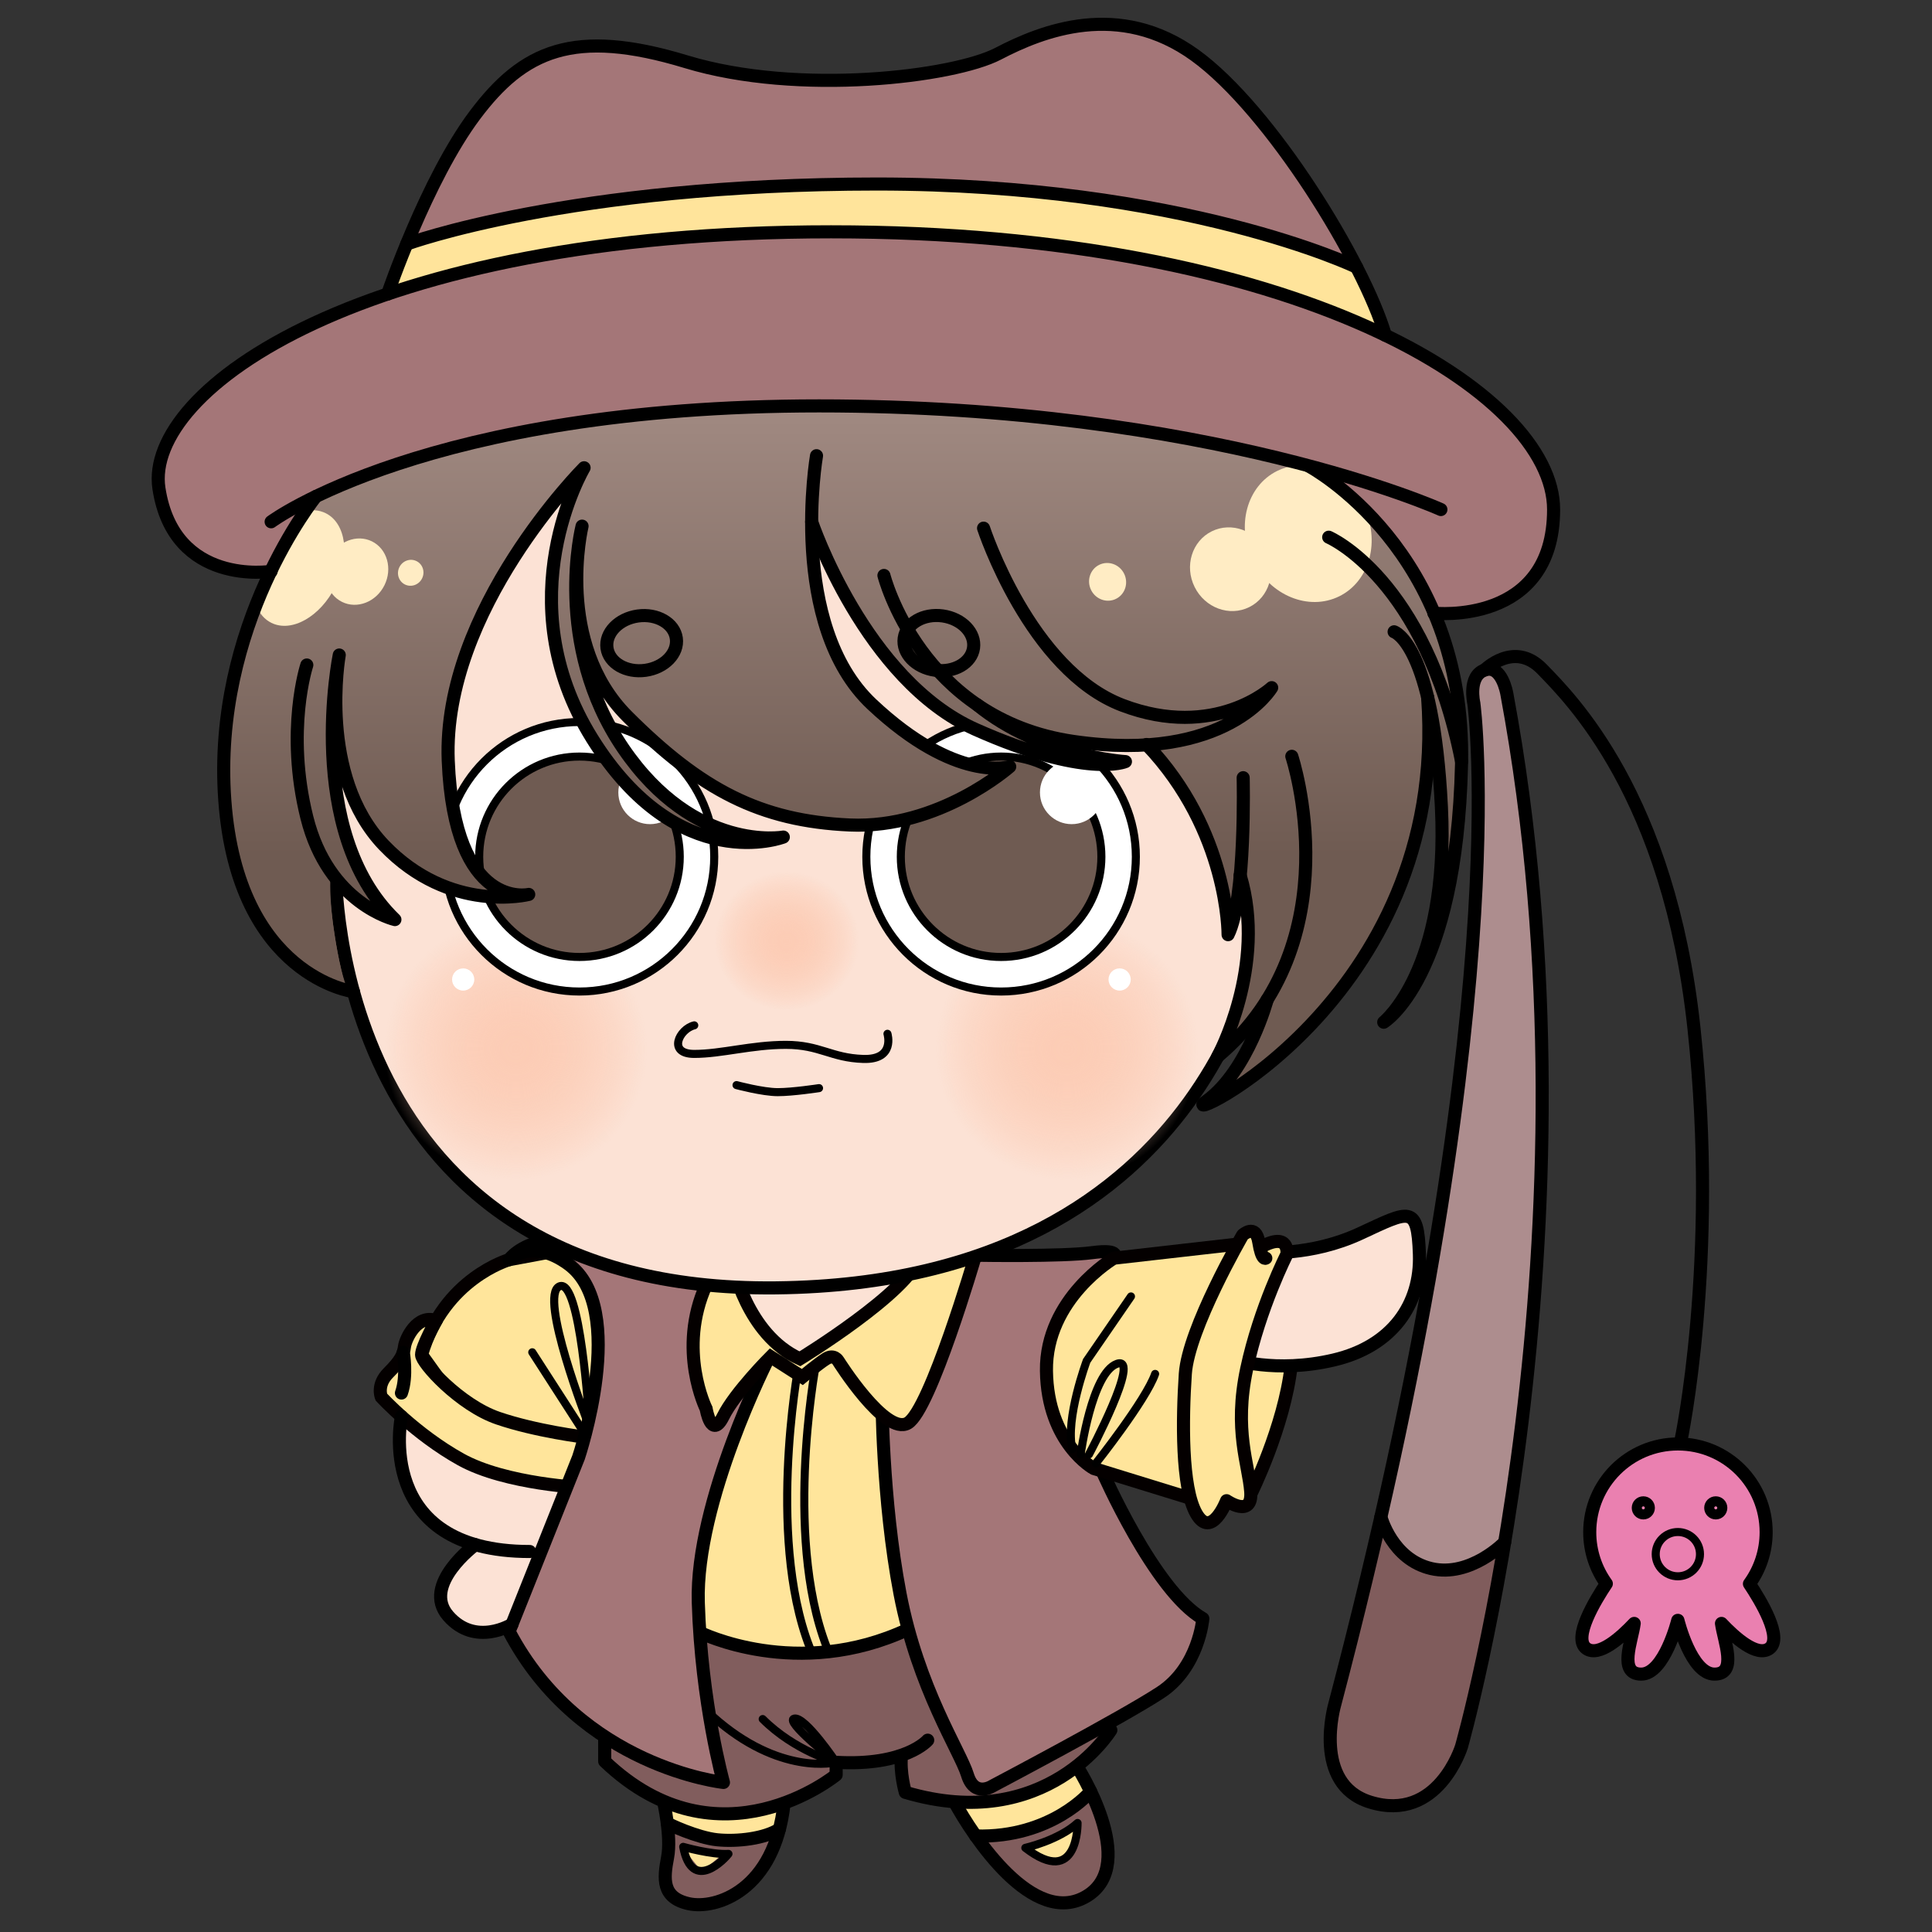 <?xml version="1.0" encoding="UTF-8"?>
<svg id="_레이어_1" data-name="레이어 1" xmlns="http://www.w3.org/2000/svg" xmlns:xlink="http://www.w3.org/1999/xlink" viewBox="0 0 1920 1920">
  <rect x="0" y="0" width="1920" height="1920" fill="#333333" stroke="none"/>
  <defs>
    <linearGradient id="_무제_그라디언트_6" data-name="무제 그라디언트 6" x1="837.44" y1="849.87" x2="837.44" y2="417.09" gradientUnits="userSpaceOnUse">
      <stop offset="0" stop-color="#6f5b52"/>
      <stop offset="1" stop-color="#9f8880"/>
    </linearGradient>
    <radialGradient id="_무제_그라디언트_27" data-name="무제 그라디언트 27" cx="15901.83" cy="1042.36" fx="15901.83" fy="1042.36" r="130.58" gradientTransform="translate(16962.08) rotate(-180) scale(1 -1)" gradientUnits="userSpaceOnUse">
      <stop offset="0" stop-color="#fcccb5"/>
      <stop offset=".12" stop-color="#fcccb5" stop-opacity=".98"/>
      <stop offset=".25" stop-color="#fcccb5" stop-opacity=".93"/>
      <stop offset=".37" stop-color="#fcccb5" stop-opacity=".85"/>
      <stop offset=".5" stop-color="#fcccb5" stop-opacity=".74"/>
      <stop offset=".63" stop-color="#fcccb5" stop-opacity=".59"/>
      <stop offset=".77" stop-color="#fcccb5" stop-opacity=".41"/>
      <stop offset=".9" stop-color="#fcccb5" stop-opacity=".19"/>
      <stop offset="1" stop-color="#fcccb5" stop-opacity="0"/>
    </radialGradient>
    <radialGradient id="_무제_그라디언트_28" data-name="무제 그라디언트 28" cx="512.72" cy="1042.36" fx="512.72" fy="1042.36" r="130.58" gradientUnits="userSpaceOnUse">
      <stop offset="0" stop-color="#fcccb5"/>
      <stop offset=".12" stop-color="#fcccb5" stop-opacity=".98"/>
      <stop offset=".25" stop-color="#fcccb5" stop-opacity=".93"/>
      <stop offset=".37" stop-color="#fcccb5" stop-opacity=".85"/>
      <stop offset=".5" stop-color="#fcccb5" stop-opacity=".74"/>
      <stop offset=".63" stop-color="#fcccb5" stop-opacity=".59"/>
      <stop offset=".77" stop-color="#fcccb5" stop-opacity=".41"/>
      <stop offset=".9" stop-color="#fcccb5" stop-opacity=".19"/>
      <stop offset="1" stop-color="#fcccb5" stop-opacity="0"/>
    </radialGradient>
    <linearGradient id="_무제_그라디언트_11" data-name="무제 그라디언트 11" x1="837.44" y1="849.87" x2="837.44" y2="417.09" gradientUnits="userSpaceOnUse">
      <stop offset="0" stop-color="#6f5b52"/>
      <stop offset="1" stop-color="#9f8880"/>
    </linearGradient>
    <radialGradient id="_무제_그라디언트_27-2" data-name="무제 그라디언트 27" cx="1365.82" cy="1354.5" fx="1365.82" fy="1354.5" r="52.54" gradientTransform="translate(-1089.23 -852.74) scale(1.37 1.32)" xlink:href="#_무제_그라디언트_27"/>
  </defs>
  <polygon points="308.26 496.16 264.6 577.27 241.29 639.13 222.32 722.53 225.87 819.03 246.45 900.73 286.78 955.2 350.62 983.24 334.56 890.81 333.6 874.22 388.78 913.87 350.11 848.69 333.97 785.46 334.45 751.87 358.12 807.5 400.79 857.43 462.45 889.87 514.14 889.21 478.56 873.03 452.45 819.03 443.45 746.87 454.9 676.21 496.45 572.87 567.76 478.55 556.12 528.87 544.45 607.87 567.76 695.87 601.78 756.01 659.97 811.23 728.45 838.87 748.19 831.62 692.43 813.02 641.11 775.87 590.9 689.16 595.73 674.36 643.21 730.9 726.45 794.87 803.79 815.8 884.11 819.03 949.04 796.53 996.17 763.11 945.11 756.01 860.96 697.53 819.45 618.55 805.11 524.87 818.78 548.92 868.78 639.12 927.85 699.63 992.45 736.87 1065 756.01 1098.74 754.43 1010.92 726.24 1092.07 739.7 1135.78 740.49 1161.11 765.36 1193.3 819.03 1213.02 875.64 1222.45 912.87 1238.45 884.87 1240.53 928.87 1227.1 1015.87 1212.57 1047.89 1250.45 1012.87 1231.39 1057.46 1215.78 1081.87 1270.78 1052.39 1367.18 931.19 1410.45 826.87 1423.45 742.87 1431.79 789.95 1431.79 864.76 1451.45 823.87 1452.56 733.87 1445.7 676.59 1420.01 594.09 1364.45 508.87 1304.89 463.37 1105.57 423.58 911.14 405.53 759.56 403.37 612.47 414.75 463.45 437.87 377.02 467.27 308.26 496.16" fill="url(#_무제_그라디언트_6)" stroke-width="0"/>
  <polygon points="1370.49 1515.48 1398.95 1547.68 1433.82 1560.34 1480.53 1544.76 1495.35 1537.91 1456.45 1733.87 1429.34 1778 1388 1796.34 1355.82 1788.83 1326.65 1757.86 1326.45 1693.87 1370.49 1515.48" fill="#805c5c" stroke-width="0"/>
  <polygon points="1370.99 1513.3 1406.54 1552.72 1445.78 1560.34 1490.88 1536.82 1520.84 1336.35 1535.95 1054.37 1515.42 805.16 1492.61 674.98 1477.38 664.12 1466.1 674.53 1465.57 706.85 1468.76 827.18 1449.51 1078.37 1421.05 1267.5 1386.64 1443.01 1370.99 1513.3" fill="#ad8d8e" stroke-width="0"/>
  <polygon points="402.19 1410.53 396.91 1435.2 406.48 1480.42 432.78 1515.12 465.26 1532.79 441.78 1570.56 437.88 1599.87 460.1 1617.55 505.95 1619.53 561.11 1478.53 493.78 1464.2 441.17 1440.22 402.19 1410.53" fill="#fce2d5" stroke-width="0"/>
  <polygon points="663.35 1813.69 664.18 1840.57 661.17 1867.21 670.2 1885.88 695.45 1895.87 735.45 1882.87 765.56 1842.55 772.4 1819.06 716.78 1828.93 676.89 1820.29 663.35 1813.69" fill="#815d5d" stroke-width="0"/>
  <path d="M968.22,1824.66l43.89-4.16,45.67-17.98,26.12-24.52,13.08,36.74,4.22,34.25s-11.25,31.39-12.25,30.39-35.17,11.67-35.17,11.67l-36.83-11.67-36.22-39.99-12.5-14.72Z" fill="#815d5d" stroke-width="0"/>
  <polygon points="661.17 1790.75 664.45 1811.65 708 1827.67 767.94 1821.28 779.09 1793.05 716.03 1802.52 661.17 1790.75" fill="#ffe59b" stroke-width="0"/>
  <polygon points="680.27 1838.54 697.45 1859.87 721.45 1839.87 680.27 1838.54" fill="#ffe59b" stroke-width="0"/>
  <polygon points="949.11 1791.77 971.41 1827.02 1033.41 1813.92 1082.75 1778 1066.55 1757.86 1007.95 1788.37 949.11 1791.77" fill="#ffe59b" stroke-width="0"/>
  <polygon points="1020.95 1833.37 1070.89 1813.2 1060.95 1848.37 1042.67 1848.37 1020.95 1833.37" fill="#ffe59b" stroke-width="0"/>
  <path d="M659.34,1789.99s8.1,34.88,4.1,55.88-6,40,21,46,85.56-13.05,94.78-100.02l-40.78-29.98-79.1,28.12Z" fill="none" stroke="#000" stroke-linecap="round" stroke-linejoin="round" stroke-width="13"/>
  <path d="M663.1,1811.65c-.16.72,29.84,14.72,49.84,16.72s47.31-1.26,61.66-10.63" fill="none" stroke="#000" stroke-linecap="round" stroke-linejoin="round" stroke-width="13"/>
  <path d="M678.95,1835.37s28,8,45,7c-2.6,3.64-35.93,40.3-45-7Z" fill="none" stroke="#000" stroke-linecap="round" stroke-linejoin="round" stroke-width="8"/>
  <path d="M1070.12,1755.13s62.82,97.23,9.82,129.23-113.03-59.69-131.52-93.85l42.68-88.87,79.01,53.49Z" fill="none" stroke="#000" stroke-linecap="round" stroke-linejoin="round" stroke-width="13"/>
  <path d="M1083.9,1780.37s-38.5,46.43-114.23,44.21" fill="none" stroke="#000" stroke-linecap="round" stroke-linejoin="round" stroke-width="13"/>
  <path d="M1018.95,1836.37s32.89-7.44,51.94-24.72c0,0,1.06,65.72-51.94,24.72Z" fill="none" stroke="#000" stroke-linecap="round" stroke-linejoin="round" stroke-width="8"/>
  <polygon points="813.95 1227.37 714.45 1243.88 749.78 1343.43 797.78 1357.87 917.78 1279.91 927.95 1217.37 813.95 1227.37" fill="#fce2d5" stroke-width="0"/>
  <path d="M505.95,1251.87s-65,18.5-87,94.5l67.28,93.85,93.92-9.33,58.81-105.53-82-83-51,9.5Z" fill="#ffe59b" stroke="#040000" stroke-miterlimit="10" stroke-width="13"/>
  <path d="M433.33,1312.47s-14.38,25.9-14.38,33.9,38,50,76,63,85.94,18.77,85.94,18.77v50.39s-77.94-3.17-122.94-28.17-79-62-79-62c0,0-5-12,7-24s15-18,16-26,12.76-32.8,31.38-25.9Z" fill="#ffe59b" stroke="#040000" stroke-miterlimit="10" stroke-width="13"/>
  <path d="M585.3,1410.09s-8.36-140.73-29.36-131.73,28.4,135.89,28.4,135.89" fill="none" stroke="#000" stroke-linecap="round" stroke-miterlimit="10" stroke-width="8"/>
  <line x1="576.95" y1="1418.37" x2="528.95" y2="1343.87" fill="none" stroke="#000" stroke-linecap="round" stroke-miterlimit="10" stroke-width="8"/>
  <polygon points="794.95 1361.37 736.45 1343.87 688.82 1553.2 682.95 1664.37 821.2 1664.37 991.11 1578.64 919.11 1407.67 857.11 1346.1 818.45 1341.29 794.95 1361.37" fill="#ffe59b" stroke-width="0"/>
  <path d="M810.51,1357.87s-33.56,180.5,15.44,289.5" fill="none" stroke="#000" stroke-linecap="round" stroke-miterlimit="10" stroke-width="8"/>
  <path d="M793.51,1357.87s-33.56,180.5,15.44,289.5" fill="none" stroke="#000" stroke-linecap="round" stroke-miterlimit="10" stroke-width="8"/>
  <path d="M921.95,1729.37s-22,26-91,22v12.5s-116,95.5-230-13.5v-83.39l94.47-44.76s96.85,48.65,207.19-3.1c110.34-51.75,201.34,100.25,201.34,100.25,0,0-63.53,103.67-204.27,61.83,0,0-5.73-19.83-3.73-36.83" fill="#815d5d" stroke="#000" stroke-linecap="round" stroke-linejoin="round" stroke-width="13"/>
  <path d="M757.95,1708.37c32,32,73,43,73,43,0,0-55.89,14.22-122.94-45.89" fill="none" stroke="#000" stroke-linecap="round" stroke-miterlimit="10" stroke-width="8"/>
  <path d="M830.95,1751.37s-30.5-45.5-41.5-43.5,41.5,43.5,41.5,43.5Z" fill="none" stroke="#000" stroke-linecap="round" stroke-linejoin="round" stroke-width="8"/>
  <path d="M972.77,1247.47s82.68,1.4,112.68-2.6,21.5,5.5,21.5,5.5l-11.64,211.58s51.99,119.25,100.06,146.59c0,0-3.93,48.33-41.93,73.33s-167,93-167,93c0,0-18,12-25-11s-49-86-67-180-18-198-18-198l75.42-131.63,20.9-6.77Z" fill="#a47678" stroke="#000" stroke-linecap="round" stroke-linejoin="round" stroke-width="13"/>
  <path d="M718.37,1278.35l45.58,71.02s-73,143-70,243,25,179,25,179c0,0-142-15-213-150l69-173s50-148-10-192c-36.78-26.97-59-4.5-59-4.5,0,0,10.1-14.67,37.05-19.08l103.95-18.42,71.42,63.98Z" fill="#a47678" stroke="#000" stroke-linecap="round" stroke-linejoin="round" stroke-width="13"/>
  <path d="M400.79,1343.87s4.16,23.5-1.84,40.5" fill="none" stroke="#000" stroke-linecap="round" stroke-linejoin="round" stroke-width="13"/>
  <path d="M398.95,1407.67s-28.5,134.2,127.5,134.2" fill="none" stroke="#000" stroke-linecap="round" stroke-linejoin="round" stroke-width="13"/>
  <path d="M472.39,1535.06s-53.95,39.81-26.95,70.81,63.33,8.4,63.33,8.4" fill="none" stroke="#000" stroke-linecap="round" stroke-linejoin="round" stroke-width="13"/>
  <path d="M969.14,1248.64s-44.64,152.5-66.92,165.61c-22.28,13.11-69.28-61.89-69.28-61.89,0,0-4-7-12-2s-23.61,18.1-23.61,18.1l-31.39-20.1s-35.56,35.61-47.28,59.3c-11.72,23.7-16.89-7.59-16.89-7.59,0,0-29.17-58.55,0-123.13l26.17-21.58s14,71,67,95c0,0,108.67-66.45,118.83-101.73h55.36Z" fill="#ffe59b" stroke="#040000" stroke-miterlimit="10" stroke-width="13"/>
  <path d="M333.45,864.87s-7,420,438,415,486-365,486-365l30-186-242-245-316-51-261,32-199,282,64,118Z" fill="#fce2d5" stroke="#000" stroke-linecap="round" stroke-linejoin="round" stroke-width="13"/>
  <circle cx="1060.26" cy="1042.36" r="130.58" fill="url(#_무제_그라디언트_27)" stroke-width="0"/>
  <circle cx="1112.67" cy="973.4" r="11.03" fill="#fff" stroke-width="0"/>
  <circle cx="994.88" cy="851.45" r="133.92" fill="#fff" stroke="#000" stroke-miterlimit="10" stroke-width="8"/>
  <ellipse cx="994.88" cy="851.45" rx="99.66" ry="99.58" fill="#6f5b52" stroke="#000" stroke-miterlimit="10" stroke-width="8"/>
  <circle cx="512.72" cy="1042.36" r="130.58" fill="url(#_무제_그라디언트_28)" stroke-width="0"/>
  <circle cx="460.3" cy="973.4" r="11.03" fill="#fff" stroke-width="0"/>
  <circle cx="1065" cy="787.52" r="31.51" fill="#fff" stroke-width="0"/>
  <circle cx="575.88" cy="851.45" r="133.92" fill="#fff" stroke="#000" stroke-miterlimit="10" stroke-width="8"/>
  <ellipse cx="575.88" cy="851.45" rx="99.66" ry="99.58" fill="#6f5b52" stroke="#000" stroke-miterlimit="10" stroke-width="8"/>
  <circle cx="646" cy="787.52" r="31.51" fill="#fff" stroke-width="0"/>
  <g>
    <path d="M1445.7,676.59l-25.69-82.5-55.56-85.22-10.59-8.09c.4.75.81,1.5,1.19,2.26,17.06,34.39,6.29,74.47-24.04,89.52-30.34,15.05-68.76-.64-85.82-35.03-17.06-34.39-6.29-74.47,24.04-89.52,11.19-5.55,23.48-6.91,35.39-4.7l-199.05-39.73-194.43-18.05-151.58-2.16-147.09,11.38-149.03,23.12-86.42,29.4-68.77,28.89-6.47,12.02c7.66-1.92,15.21-1.47,21.87,1.83,20.29,10.06,24.63,42.61,9.71,72.69-14.92,30.08-43.46,46.32-63.75,36.26-6.62-3.28-11.53-8.97-14.64-16.17l-13.7,36.34-18.98,83.41,3.55,96.5,20.58,81.7,40.33,54.47,58.67,28.67c-6.74-17.59-10.69-39.31-14-62-3.07-23.09-3.58-39.07-3-52l60.33,44-38.67-65.17-16.15-63.23.48-33.59,23.68,55.64,42.66,49.93,61.66,32.43,51.7-.65-35.58-16.18-26.12-54-9-72.16,11.45-70.66,41.55-103.34,71.31-94.32-11.63,50.32-11.68,78.99,23.31,88,34.02,60.14,58.19,55.22,68.47,27.64,19.74-7.25-55.76-18.6-51.32-37.15-50.22-86.71,4.84-14.8,47.47,56.54,83.24,63.97,77.34,20.93,80.32,3.23,64.92-22.5,47.14-33.42-51.06-7.1-84.15-58.48-41.51-78.98-14.33-93.69,13.67,24.05,50,90.2,59.07,60.51,64.59,37.24,72.56,19.14,33.74-1.58-87.82-28.19,81.15,13.46,43.71.79,25.34,24.88,32.18,53.67,19.72,56.61,9.43,37.23,16-28,2.09,44-13.43,87-14.53,32.02,37.88-35.02-19.05,44.59-15.61,24.41,55-29.47,96.4-121.2,43.27-104.33,13-84,8.34,47.08v74.81l19.66-40.89,1.12-90-6.86-57.28Z" fill="url(#_무제_그라디언트_11)" stroke-width="0"/>
    <ellipse cx="354.75" cy="568.07" rx="33.55" ry="30.47" transform="translate(-311.78 633.48) rotate(-63.62)" fill="#ffecc4" stroke-width="0"/>
    <ellipse cx="408.17" cy="569.24" rx="12.96" ry="12.59" transform="translate(-283.15 681.98) rotate(-63.62)" fill="#ffecc4" stroke-width="0"/>
    <path d="M269.63,618.96c20.29,10.06,48.83-6.17,63.75-36.26,14.92-30.08,10.57-62.63-9.71-72.69-6.66-3.3-14.21-3.76-21.87-1.83l-37.19,69.09-9.61,25.51c3.11,7.2,8.02,12.89,14.64,16.17Z" fill="#ffecc4" stroke-width="0"/>
    <path d="M1269.23,468.01c-30.34,15.05-41.1,55.13-24.04,89.52,17.06,34.39,55.48,50.08,85.82,35.03,30.34-15.05,41.1-55.13,24.04-89.52-.38-.77-.78-1.51-1.19-2.26l-48.97-37.41-.27-.05c-11.91-2.21-24.2-.85-35.39,4.7Z" fill="#ffecc4" stroke-width="0"/>
    <ellipse cx="1222.85" cy="565.68" rx="39.79" ry="42.02" transform="translate(-124 602.25) rotate(-26.38)" fill="#ffecc4" stroke-width="0"/>
    <ellipse cx="1100.71" cy="578.24" rx="18.31" ry="18.85" transform="translate(-142.3 549.28) rotate(-26.38)" fill="#ffecc4" stroke-width="0"/>
  </g>
  <ellipse cx="933.06" cy="639.12" rx="27.25" ry="34.79" transform="translate(170.71 1474.51) rotate(-82.03)" fill="none" stroke="#000" stroke-miterlimit="10" stroke-width="13"/>
  <ellipse cx="637.69" cy="639.12" rx="34.79" ry="27.25" transform="translate(-82.48 94.63) rotate(-7.97)" fill="none" stroke="#000" stroke-miterlimit="10" stroke-width="13"/>
  <path d="M881.95,1027.37s8,26-24,25-43-14-77-14-64,9-91,9-15-24.78,0-28.39" fill="none" stroke="#000" stroke-linecap="round" stroke-linejoin="round" stroke-width="8"/>
  <path d="M813.95,1081.37s-26,4-41,4-41-7-41-7" fill="none" stroke="#000" stroke-linecap="round" stroke-linejoin="round" stroke-width="8"/>
  <polygon points="476.21 108.8 439.7 166.23 408.17 236.53 388.13 291.2 292.56 330.74 225.54 372.42 177.92 420.07 157.23 463.37 160.45 507.04 189.98 547.51 227.93 565.68 271.48 564.49 305.33 497.63 441.96 447.04 597.3 416.65 754.45 403.37 895.21 405.3 1048.91 416.33 1179.16 435.64 1271.11 452.87 1311.11 467.2 1361.16 511.86 1409.67 578.24 1427.28 609.78 1479.85 602.97 1532.62 568.76 1543.92 509.22 1530.67 452.87 1477.27 396.2 1374.67 326.49 1323.04 220.26 1248.01 113.64 1193.77 59.56 1142.87 31.72 1105.78 24.13 1057.78 24.13 999.32 49.61 926.06 71.78 815.13 79.81 695.45 67.87 617.45 43.87 559.5 49.4 512.78 71.56 476.21 108.8" fill="#a47678" stroke-width="0"/>
  <path d="M1283.78,751.6s61.29,184.28-73.52,298.27c0,0,49.19-90,22.19-180" fill="none" stroke="#000" stroke-linecap="round" stroke-linejoin="round" stroke-width="13"/>
  <path d="M1235.45,772.87s3,120-15,156c0,0,1-103-81-189" fill="none" stroke="#000" stroke-linecap="round" stroke-linejoin="round" stroke-width="13"/>
  <ellipse cx="782.45" cy="934.18" rx="72" ry="69.31" fill="url(#_무제_그라디언트_27-2)" stroke-width="0"/>
  <polygon points="411.07 240.21 385.22 289.64 441.81 275.08 553.87 251.08 819.95 227.37 1118.45 251.42 1300.11 301.32 1369.88 329.88 1363.14 286.09 1342.37 260.02 1196.3 217.41 1071.11 195.3 885.78 178.65 603.95 196.37 411.07 240.21" fill="#ffe49b" stroke-width="0"/>
  <path d="M1431.95,506.37s-228-103-618-103-544.5,115.17-544.5,115.17" fill="none" stroke="#000" stroke-linecap="round" stroke-linejoin="round" stroke-width="13"/>
  <path d="M385.22,292.19s38.73-113.82,86.73-177.82,98-87,210-53,266,15,310-8,120.19-53,195.59,1.5,168.02,206.09,189.21,278.29" fill="none" stroke="#000" stroke-linecap="round" stroke-linejoin="round" stroke-width="13"/>
  <path d="M1452.45,1735.58s145-508.72,45-1046.22c0,0-5-29.5-22-23.5s-10.78,32.93-10.78,32.93c0,0,42.78,307.07-138.22,995.07,0,0-23,79,35,97,67.65,21,91-55.28,91-55.28Z" fill="none" stroke="#000" stroke-linecap="round" stroke-linejoin="round" stroke-width="13"/>
  <path d="M1670.45,1431.78s38-177.91,13-409.91-123-328-150.83-356.81c-27.83-28.81-57.17.81-57.17.81" fill="none" stroke="#000" stroke-linecap="round" stroke-linejoin="round" stroke-width="13"/>
  <path d="M1495.35,1532.68s-33.9,35.18-72.9,26.18-50.15-51.26-50.15-51.26" fill="none" stroke="#000" stroke-linecap="round" stroke-linejoin="round" stroke-width="13"/>
  <path d="M1243.05,1484.77s33.27-66.63,40.08-127.51l-14.19-60.89-61,2-16,106,51.11,80.4Z" fill="#ffe59b" stroke="#040000" stroke-linecap="round" stroke-linejoin="round" stroke-width="13"/>
  <path d="M1255.18,1244.49s47.24,4.26,96.56-18.65c49.32-22.91,57.15-28.96,58.85,20.66,1.7,49.62-26.84,91.33-85.06,105.03-58.22,13.7-100.85-.85-100.85-.85l-12.11-85.23,42.62-20.96Z" fill="#fce2d5" stroke="#000" stroke-linecap="round" stroke-linejoin="round" stroke-width="13"/>
  <path d="M1229.95,1236.37l-123,14s-68,40-67,112,47,97,47,97l94,29,45-152,4-100Z" fill="#ffe59b" stroke="#040000" stroke-miterlimit="10" stroke-width="13"/>
  <path d="M1252.95,1239.37c29-16,26,7,26,7,0,0-27,53-40,114s2,95,4,122-24,9-24,9c0,0-15,39-30,13s-14-94-11-139,57-138,57-138c0,0,13-12,16,7s7,16,7,16" fill="#ffe59b" stroke="#040000" stroke-linecap="round" stroke-linejoin="round" stroke-width="13"/>
  <path d="M1123.95,1288.37l-44,64s-21.54,57.71-14.27,87.85" fill="none" stroke="#000" stroke-linecap="round" stroke-miterlimit="10" stroke-width="8"/>
  <path d="M1073.95,1445.37s11-81,36-90-27.72,90-27.72,90" fill="none" stroke="#000" stroke-linecap="round" stroke-miterlimit="10" stroke-width="8"/>
  <path d="M1088.95,1454.37s50-63,59-89" fill="none" stroke="#000" stroke-linecap="round" stroke-miterlimit="10" stroke-width="8"/>
  <path d="M269.45,567.78s-96.5,15.59-111.5-82.41,204-255,668-255,718,160,718,276-119.01,102.98-119.01,102.98" fill="none" stroke="#000" stroke-linecap="round" stroke-linejoin="round" stroke-width="13"/>
  <path d="M404.15,242.57s161.8-59.7,467.3-59.7,476.7,82.64,476.7,82.64" fill="none" stroke="#000" stroke-linecap="round" stroke-linejoin="round" stroke-width="13"/>
  <path d="M977.45,524.87s46,141,138,176,148.33-17.5,148.33-17.5c0,0-44,75.5-196.67,53.5-152.67-22-188.67-165-188.67-165" fill="none" stroke="#000" stroke-linecap="round" stroke-linejoin="round" stroke-width="13"/>
  <path d="M1300.95,463.37s156.5,83.21,151.5,296.35-77.33,256.15-77.33,256.15c0,0,65.33-52,57.33-214s-47-174-47-174" fill="none" stroke="#000" stroke-linecap="round" stroke-linejoin="round" stroke-width="13"/>
  <path d="M1320.45,533.87s96.11,40.78,132.06,222.89" fill="none" stroke="#000" stroke-linecap="round" stroke-linejoin="round" stroke-width="13"/>
  <path d="M811.45,452.87s-29,168,55,247,137,62,137,62c0,0-70,62-159,58s-148-35-221-108-45-189-45-189c0,0-30,117,41,221s159,88,159,88c0,0-104,40-190-98s-8-269-8-269c0,0-141,141-135,291s80,133,80,133c0,0-78,20-144-49s-44.31-188.92-44.31-188.92c0,0-35.69,174.92,55.31,262.92,0,0-66.08-15.24-87.54-101.62-21.46-86.38,0-151.38,0-151.38" fill="none" stroke="#000" stroke-linecap="round" stroke-linejoin="round" stroke-width="13"/>
  <path d="M351.24,985.48s-114.79-14.61-127.79-189.61,90.5-302.5,90.5-302.5" fill="none" stroke="#000" stroke-linecap="round" stroke-linejoin="round" stroke-width="13"/>
  <path d="M806.61,518.54s52.84,157.33,162.84,206.33,149,32,149,32c0,0-84.82-5.08-147.41-56.54" fill="none" stroke="#000" stroke-linecap="round" stroke-linejoin="round" stroke-width="13"/>
  <path d="M1259.34,993.43s-18.89,70.44-59.89,100.44,241.61-96.15,219.31-401.07" fill="none" stroke="#000" stroke-linecap="round" stroke-linejoin="round" stroke-width="13"/>
  <path d="M1738.58,1573.98c10.44-14.43,16.6-32.16,16.6-51.33,0-48.41-39.24-87.66-87.66-87.66s-87.66,39.24-87.66,87.66c0,19.11,6.12,36.79,16.5,51.19-10.71,16.01-34.05,54.29-19.8,64.47,12.39,8.85,34.63-11.3,47.5-24.98-2.4,17.68-16.12,50.39,6.96,50.39s36.31-53.42,36.31-53.42h-.01c.07,0,.13,0,.2,0,0,0,13.03,53.42,36.31,53.42s9.36-32.71,6.96-50.39c12.87,13.68,35.11,33.83,47.5,24.98,14.21-10.15-8.96-48.25-19.71-64.34Z" fill="#ea80b0" stroke="#000" stroke-linecap="round" stroke-linejoin="round" stroke-width="13"/>
  <circle cx="1667.43" cy="1544.5" r="22" fill="none" stroke="#000" stroke-linecap="round" stroke-miterlimit="10" stroke-width="8"/>
  <circle cx="1705.11" cy="1498.5" r="5" fill="#ea80b0" stroke="#000" stroke-linecap="round" stroke-linejoin="round" stroke-width="13"/>
  <circle cx="1633.11" cy="1498.5" r="5" fill="#ea80b0" stroke="#000" stroke-linecap="round" stroke-linejoin="round" stroke-width="13"/>
</svg>